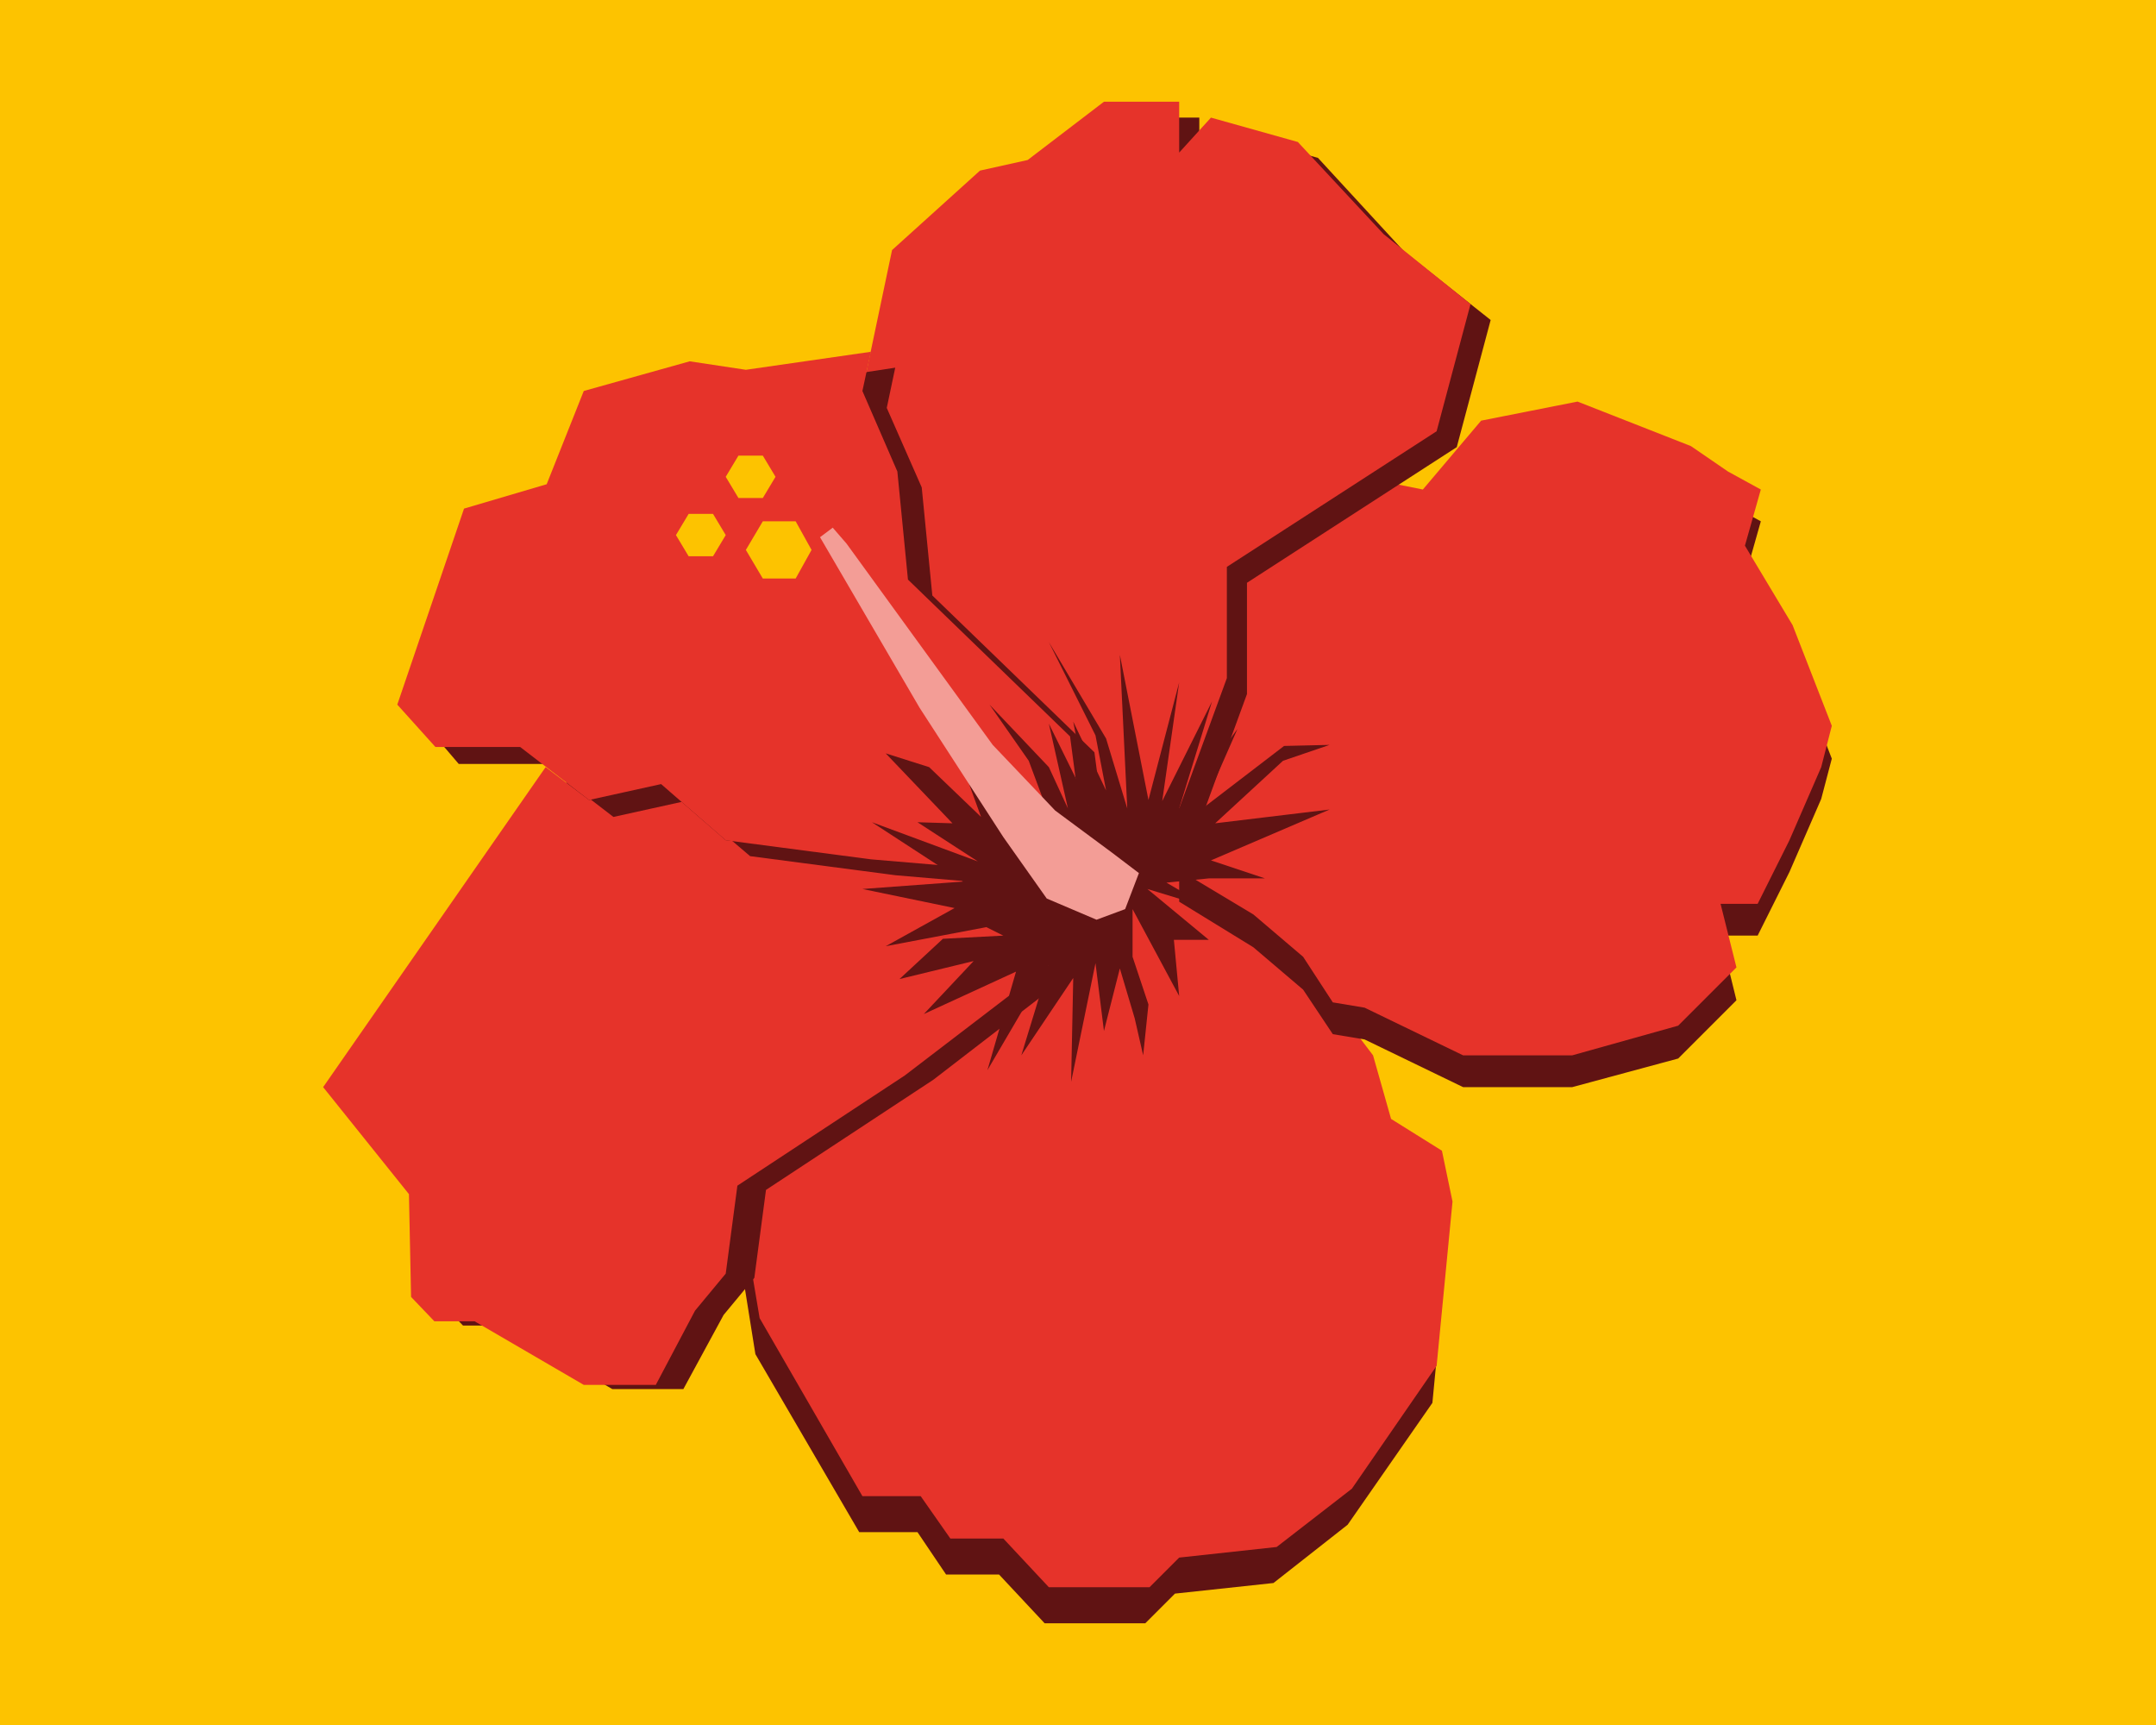 <?xml version="1.0" encoding="utf-8"?>
<!-- Generator: Adobe Illustrator 28.1.0, SVG Export Plug-In . SVG Version: 6.00 Build 0)  -->
<svg version="1.1" id="Capa_1" xmlns="http://www.w3.org/2000/svg" xmlns:xlink="http://www.w3.org/1999/xlink" x="0px" y="0px"
	 viewBox="0 0 203.5 162.8" style="enable-background:new 0 0 203.5 162.8;" xml:space="preserve">
<style type="text/css">
	.st0{fill:#FDC300;}
	.st1{fill:#601313;}
	.st2{fill:#E6332A;}
	.st3{fill:#F39D96;}
</style>
<rect class="st0" width="203.5" height="162.8"/>
<g>
	<polygon class="st1" points="69.3,115.3 71.3,127.8 81.1,144.6 86.6,144.6 89.3,148.6 94.3,148.6 98.6,153.2 108.1,153.2 
		110.9,150.4 120.2,149.4 127.2,143.9 135.2,132.4 136.7,116.8 135.7,112.1 130.9,109 129.2,103 125.4,98 122.7,93.8 117.9,89.7 
		110.9,85.5 105.4,86.5 98.6,94.5 85.1,105 	"/>
	<polygon class="st2" points="69.6,111.9 71.7,124.4 81.4,141.2 86.9,141.2 89.7,145.2 94.7,145.2 99,149.8 108.5,149.8 111.3,147 
		120.5,146 127.6,140.5 135.6,128.9 137.1,113.4 136.1,108.6 131.3,105.6 129.6,99.6 125.8,94.6 123,90.3 118.3,86.3 111.3,82.1 
		105.7,83.1 99,91.1 85.4,101.5 	"/>
	<polygon class="st1" points="128.8,48.1 134.3,49.2 139.8,42.7 148.9,41 159.6,45.1 163.1,47.5 166.2,49.2 164.7,54.5 169.2,62 
		172.9,71.6 171.9,75.4 168.9,82.3 165.9,88.3 162.4,88.3 163.9,94.4 158.4,99.9 148.4,102.6 138.1,102.6 128.8,98.1 125.8,97.6 
		123,93.4 118.3,89.4 111.3,85.1 111.3,79.3 115.8,67 115.8,56.5 	"/>
	<polygon class="st2" points="128.8,45.1 134.3,46.2 139.8,39.7 148.9,37.9 159.6,42.1 163.1,44.5 166.2,46.2 164.7,51.5 169.2,59 
		172.9,68.5 171.9,72.4 168.9,79.3 165.9,85.3 162.4,85.3 163.9,91.3 158.4,96.8 148.4,99.6 138.1,99.6 128.8,95.1 125.8,94.6 
		123,90.3 118.3,86.3 111.3,82.1 111.3,76.3 115.8,64 115.8,53.5 	"/>
	<polygon class="st1" points="113.2,77.8 117.7,65.5 117.7,55 137.5,42.2 140.7,30.2 132.5,23.7 124.4,14.9 116.2,12.6 113.2,15.9 
		113.2,11.1 106.1,11.1 98.9,16.6 94.3,17.6 86.1,25.2 83.3,38.5 86.6,46 87.6,56.2 102.9,71 103.6,76.3 107.6,80.8 	"/>
	<polygon class="st2" points="111.3,76.3 115.8,64 115.8,53.5 135.6,40.7 138.8,28.7 130.6,22.1 122.5,13.4 114.3,11.1 111.3,14.4 
		111.3,9.6 104.2,9.6 97,15.1 92.5,16.1 84.2,23.6 81.4,36.9 84.7,44.5 85.7,54.7 101,69.5 101.7,74.8 105.7,79.3 	"/>
	<polygon class="st1" points="54.2,72.8 33.2,103 41.2,113 41.5,122.8 43.7,125.1 47.5,125.1 57.8,131.1 64.5,131.1 68.3,124.1 
		71.2,120.6 72.3,112.3 88.1,101.9 101.6,91.5 96.6,82.4 71.2,79.7 65,74.4 58.3,75.9 	"/>
	<polygon class="st2" points="51.5,72.4 30.5,102.6 38.6,112.7 38.8,122.4 41,124.7 44.8,124.7 55.1,130.7 61.9,130.7 65.6,123.7 
		68.5,120.2 69.6,111.9 85.4,101.5 99,91.1 94,82.1 68.5,79.3 62.4,74 55.6,75.5 	"/>
	<polygon class="st1" points="84.5,34.7 72.7,36.5 67.4,35.6 57.4,38.5 53.9,47.2 46.1,49.5 39.8,68 43.3,72.1 51.4,72.1 57.9,77.1 
		64.7,75.6 70.8,80.8 84.5,82.6 96.2,83.6 108,80.8 104,76.3 103.3,71 88,56.2 87,46 83.7,38.5 	"/>
	<polygon class="st2" points="82.2,33.2 70.4,34.9 65.1,34.1 55.1,36.9 51.6,45.7 43.8,48 37.5,66.5 41.1,70.5 49.1,70.5 55.6,75.5 
		62.4,74 68.5,79.3 82.2,81.1 94,82.1 105.7,79.3 101.7,74.8 101,69.5 85.7,54.7 84.7,44.5 81.4,36.9 	"/>
	<polygon class="st1" points="104.4,74.6 103.4,69.4 99,60.6 104.4,69.7 106.4,76.3 105.7,61.8 108.4,75.5 111.3,64.4 109.7,75.6 
		114.4,66.2 111.3,76.3 116.8,68.8 113.5,76.3 121.2,70.4 125.5,70.3 121.1,71.8 114.7,77.7 125.5,76.4 114.3,81.2 119.4,82.9 
		114.1,82.9 110.1,83.3 114.2,85.7 108.3,83.9 114.1,88.7 110.8,88.7 111.3,94 106.9,85.8 106.9,90.3 108.4,94.8 107.9,99.6 
		107.1,96.1 105.7,91.4 104.2,97.3 103.4,90.9 101.1,102.1 101.3,92.3 96.4,99.6 99,91.1 93.2,101 95.9,91.7 87.2,95.7 91.9,90.7 
		84.9,92.4 89,88.6 94.7,88.3 93.1,87.5 83.6,89.3 90.1,85.7 81.4,83.9 90.9,83.2 82.3,77.6 92.3,81.3 86.6,77.6 89.9,77.7 
		83.6,71.1 87.7,72.4 92.6,77.1 89.8,69.4 95.1,76.7 99,76.9 97.1,71.8 93.4,66.5 99,72.4 100.8,76.3 99,68.3 102.8,76 101.3,68.1 	
		"/>
	<polygon class="st3" points="99.6,76.5 105,80.5 107.5,82.4 106.2,85.8 103.5,86.8 98.8,84.8 94.7,79 86.8,66.8 77.4,50.7 
		78.6,49.8 79.9,51.3 93.7,70.3 	"/>
	<polygon class="st0" points="75.1,49.2 72,49.2 70.4,51.9 72,54.6 75.1,54.6 76.6,51.9 	"/>
	<polygon class="st0" points="72,43 69.7,43 68.5,45 69.7,47 72,47 73.2,45 	"/>
	<polygon class="st0" points="67.3,48.5 65,48.5 63.8,50.5 65,52.5 67.3,52.5 68.5,50.5 	"/>
</g>
</svg>
